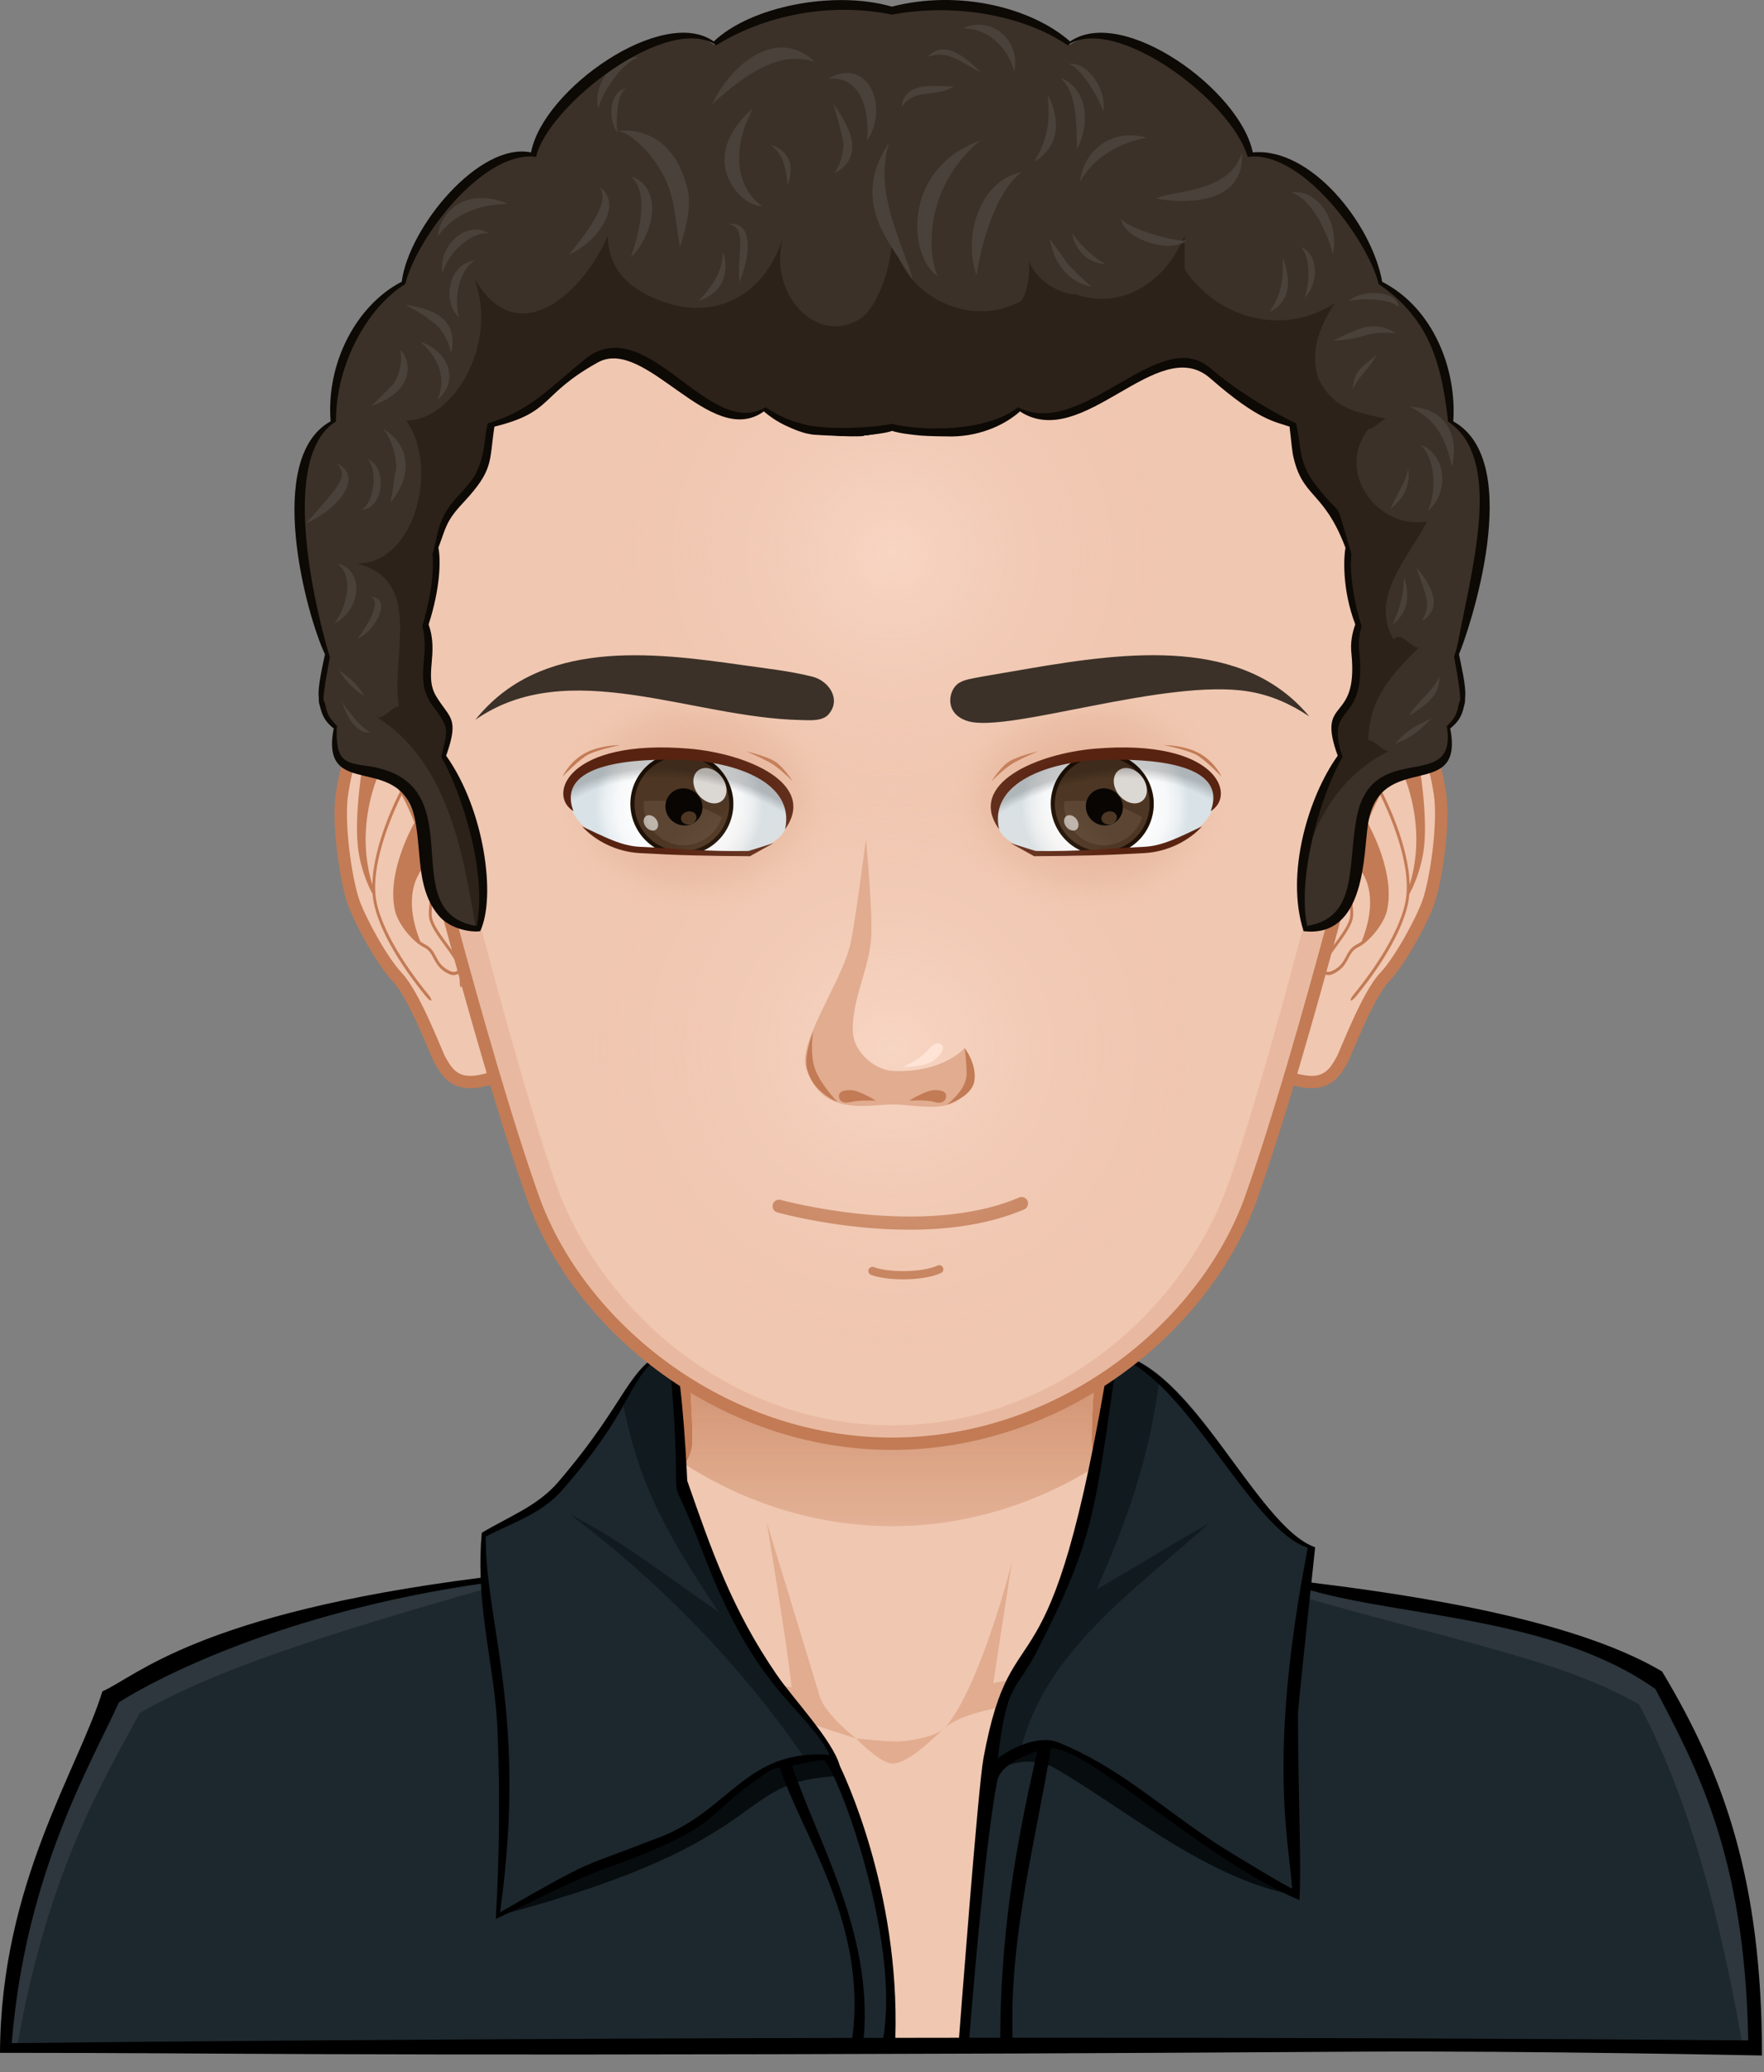 <?xml version="1.0" encoding="UTF-8" standalone="no"?>
<!DOCTYPE svg PUBLIC "-//W3C//DTD SVG 1.1//EN" "http://www.w3.org/Graphics/SVG/1.1/DTD/svg11.dtd">
<svg width="100%" height="100%" viewBox="0 0 642 754" version="1.1" xmlns="http://www.w3.org/2000/svg" xmlns:xlink="http://www.w3.org/1999/xlink" xml:space="preserve" xmlns:serif="http://www.serif.com/" style="fill-rule:evenodd;clip-rule:evenodd;">
    <rect x="0" y="0" width="642" height="754" fill="#808080" stroke="none"/>
    <g transform="matrix(1,0,0,1,22.867,85.571)">
        <g transform="matrix(3,0,0,3,0,0)">
            <g id="svga-group-subwrapper" transform="matrix(1,0,0,1,0.598,-15.273)">
                <g id="svga-group-hair-back">
                    <rect id="SvgjsPath4772" x="99.5" y="99.5" width="1" height="1" style="fill:rgb(59,49,40);fill-rule:nonzero;"/>
                </g>
                <g id="svga-group-humanbody-single">
                    <path id="SvgjsPath2893" d="M195.417,199.778C193.221,195.032 187.222,187.999 180.557,186.056C172.318,183.653 153.72,180.748 146.824,179.133C141.296,177.837 130.162,167.839 126.26,164.483C125.56,163.883 124.987,162.644 124.973,161.723C124.834,150.859 129.168,121.999 129.168,121.999L70.833,121.999C70.833,121.999 75.167,150.858 75.026,161.723C75.015,162.644 74.439,163.883 73.741,164.483C69.839,167.839 58.705,177.837 53.177,179.133C46.28,180.748 27.682,183.752 19.444,186.155C12.777,188.097 6.78,195.031 4.584,199.777C0.876,207.785 0,222.277 0,234.777L200,234.777C200,222.278 199.123,207.786 195.417,199.778Z" style="fill:rgb(240,199,177);fill-rule:nonzero;"/>
                    <path id="SvgjsPath2894" d="M159.156,184.058C183.498,187.6 193.742,192.766 196.95,234.779L200,234.779C200,222.279 199.123,207.787 195.417,199.779C193.221,195.033 187.222,188 180.557,186.057C172.318,183.654 153.72,180.749 146.824,179.134C141.296,177.838 128.582,167.065 125.181,162.784C128.541,167.488 137.972,178.389 146.235,181.244C150.188,182.61 153.48,183.232 159.156,184.058ZM53.766,181.244C62.029,178.39 71.459,167.488 74.82,162.784C71.42,167.064 58.706,177.838 53.177,179.134C46.281,180.749 27.683,183.753 19.444,186.156C12.779,188.098 6.78,195.032 4.584,199.778C0.878,207.786 0.001,222.278 0.001,234.778L3.051,234.778C6.239,193.034 16.526,187.595 40.845,184.057C46.52,183.232 49.813,182.61 53.766,181.244Z" style="fill:rgb(255,228,214);fill-rule:nonzero;"/>
                    <path id="SvgjsPath2895" d="M95.646,197.62C95.646,197.62 90.572,196.011 88.563,195.241C78.114,191.232 44.168,188.634 44.168,188.634C44.168,188.634 79.922,190.053 87.812,191.413C87.354,186.646 84.795,171.409 84.795,171.409C84.795,171.409 89.944,188.224 91.204,192.466C91.878,194.734 95.646,197.62 95.646,197.62ZM106.445,196.278C106.356,196.351 106.254,196.446 106.143,196.546C106.256,196.461 106.358,196.372 106.445,196.278ZM95.646,197.62C95.646,197.62 98.539,200.612 99.993,200.65C101.903,200.701 104.821,197.751 106.144,196.546C104.879,197.503 101.985,197.937 100.834,197.982C99.504,198.033 95.646,197.62 95.646,197.62ZM116.664,190.101C115.119,190.349 112.278,190.89 112.278,190.89L114.565,176C113.919,179.071 110.091,192.211 106.445,196.278C108.355,194.662 112.603,193.887 114.769,193.574C125.005,192.09 125.001,192.091 155.831,188.634C155.831,188.634 126.76,188.479 116.664,190.101Z" style="fill:rgb(225,172,143);fill-rule:nonzero;"/>
                    <path id="SvgjsPath2896" d="M195.417,199.778C193.221,195.032 187.222,187.999 180.557,186.056C172.318,183.653 153.72,180.748 146.824,179.133C141.296,177.837 130.162,167.839 126.26,164.483C125.56,163.883 124.987,162.644 124.973,161.723C124.834,150.859 129.168,121.999 129.168,121.999L70.833,121.999C70.833,121.999 75.167,150.858 75.026,161.723C75.015,162.644 74.439,163.883 73.741,164.483C69.839,167.839 58.705,177.837 53.177,179.133C46.28,180.748 27.682,183.752 19.444,186.155C12.777,188.097 6.78,195.031 4.584,199.777C0.876,207.785 0,222.277 0,234.777L200,234.777C200,222.278 199.123,207.786 195.417,199.778Z" style="fill:none;fill-rule:nonzero;stroke:rgb(194,123,85);stroke-width:1.5px;"/>
                </g>
                <g id="svga-group-chinshadow-single">
                    <path id="SvgjsPath4374" d="M74.853,164.349C82.065,168.968 90.717,171.867 100.003,171.867C109.286,171.867 117.936,168.97 125.146,164.353C124.605,163.588 124.235,162.586 124.222,161.734C124.131,154.623 125.905,140.118 127.178,130.699C111.581,127.553 88.418,127.553 72.823,130.699C74.096,140.118 75.87,154.623 75.778,161.733C75.767,162.567 75.392,163.58 74.853,164.349Z" style="fill:url(#_Linear1);fill-rule:nonzero;"/>
                </g>
                <g id="svga-group-clothes-single">
                    <path id="SvgjsPath4779" d="M204.771,234.683C179.698,234.436 140.528,234.672 108.714,234.79L112.478,200.56C112.867,191.684 116.785,189.369 118.89,184.015C127.413,162.343 124.015,168.778 126.876,150.88C136.568,152.214 144.119,171.897 151.214,174.495C151.201,174.923 150.883,176.899 150.458,179.392C187.119,186.985 200,178.735 204.771,234.683ZM93.475,200.708C92.416,197.571 87.995,192.961 85.924,189.957C82.358,184.772 79.395,179.261 75.043,166.361C75.036,166.214 74.341,154.953 73.195,150.156C67.43,152.869 68.466,157.3 59.596,167.674C57.737,169.838 54.053,170.503 50.337,172.678C50.146,174.774 50.116,176.598 50.187,178.325C40.89,179.733 14.815,185.357 5.326,192.671C0.927,202.832 -9.178,221.673 -7.57,235.593C20.664,235.288 63.622,234.998 99.811,234.79C99.811,234.79 101.112,214.886 92.951,200.482C93.133,200.552 93.31,200.625 93.475,200.708Z" style="fill:rgb(29,40,46);fill-rule:nonzero;"/>
                    <path id="SvgjsPath4780" d="M50.767,179.432C30.861,185.124 17.897,189.268 8.738,194.524C4.563,202.318 -2.332,213.359 -6.107,234.791C-6.159,234.792 -7.075,234.698 -7.128,234.698C-7.035,217.627 0.665,203.895 5.304,192.854C15.51,184.597 37.592,180.514 50.303,178.473C50.34,178.543 50.731,179.366 50.767,179.432ZM150.498,179.568C163.209,181.609 181.994,183.735 192.619,190.485C199.994,201.61 204.047,217.321 204.14,234.392C204.088,234.392 203.172,234.486 203.119,234.485C199.345,213.053 194.794,201.279 190.619,193.485C181.46,188.229 169.94,186.219 150.034,180.527C150.07,180.462 150.461,179.639 150.498,179.568Z" style="fill:rgb(45,55,61);fill-rule:nonzero;"/>
                    <path id="SvgjsPath4781" d="M119.635,201.16C117.915,200.184 114.648,200 112.633,201.756C113.229,200 115.425,198.552 118.308,198.232C127.324,200.001 138.214,212.098 149.014,216.628C138.306,214.798 127.818,205.804 119.635,201.16ZM93.667,202.167L92.479,200C90.422,200.038 85.526,200.482 83.465,202.309C74.173,210.542 59.346,214.661 52.747,218.964C86.703,209.902 80.203,202.736 93.667,202.167Z" style="fill:rgb(7,12,15);fill-rule:nonzero;"/>
                    <path id="SvgjsPath4782" d="M115.619,198.985C114.126,199.411 112.558,200.538 112.477,200.559C112.866,191.683 116.784,189.368 118.889,184.014C127.412,162.342 124.014,168.777 126.875,150.879C128.816,151.145 130.673,152.294 132.457,153.964C131.23,163.464 128.617,170.964 124.811,179.531C129.272,177.009 134.109,173.92 138.483,171.505C129.391,179.69 118.516,187.081 115.619,198.985ZM93.475,200.708C92.416,197.571 87.995,192.961 85.924,189.957C82.358,184.772 79.395,179.261 75.043,166.361C75.036,166.214 74.341,154.953 73.195,150.156C69.549,151.87 69.855,153.111 67.424,157.266C69.382,167.393 73.339,173.831 78.951,182.251C74.167,179.097 67.489,173.706 60.88,170.404C72.014,178.752 82.019,189.144 89.533,200.208C91.972,199.465 92.066,200.003 93.475,200.708Z" style="fill:rgb(16,26,31);fill-rule:nonzero;"/>
                    <path id="SvgjsPath4783" d="M193.414,189.487C184.863,184.427 170.065,181.025 150.873,178.708C151.136,176.227 151.324,174.448 151.327,174.421C144.219,171.961 136.319,151.948 126.455,150.761C119.152,195.648 114.733,180.316 111.09,200.001C110.428,203.58 108.237,232.53 108.125,233.918C105.551,233.921 102.976,233.924 100.4,233.928C100.947,215.966 94.08,201.844 93.66,200.934C92.783,197.816 88.111,192.939 86.014,189.896C80.577,181.989 78.104,174.806 75.152,166.356C75.152,166.356 74.67,154.721 73.49,150C67.549,152.726 68.434,156.065 59.511,166.499C56.988,169.436 53.563,170.669 50.225,172.669C50.052,174.568 50.026,176.374 50.09,178.121C15.813,182.47 8.35,190.078 4.201,191.903C1.261,201.426 -8.132,215.237 -8.22,235.745C21.409,235.745 25.844,236.146 115.262,235.826C129.131,235.767 142.995,235.692 156.866,235.603C177.343,235.483 205.535,236.07 205.535,236.07C205.536,214.739 200.869,201.902 193.414,189.487ZM117.634,186.921C124.619,173.235 124.619,169.985 127.314,151.298C135.768,154.12 143.505,172.25 150.434,174.485C145.495,200.001 148.171,209.864 148.524,215.839C145.949,214.453 143.965,213.188 141.463,211.691C133.742,207.062 128.397,201.452 120.205,198.108C117.986,197.172 114.797,198.567 112.845,200.002C113.922,190.583 115.012,192.058 117.634,186.921ZM119.286,198.722C119.288,198.707 119.291,198.695 119.293,198.681C119.565,198.637 119.409,198.677 119.286,198.722ZM112.756,202.773C113.145,200.795 116.13,199.658 117.619,199.152C115.693,207.71 113.173,219.232 113.124,233.914C111.875,233.915 110.625,233.916 109.375,233.917C109.483,232.632 111.173,210.838 112.756,202.773ZM98.931,233.931C98.141,233.932 97.352,233.934 96.562,233.935C97.673,221.134 90.957,210.125 87.869,200.897C88.675,200.815 91.079,200.161 91.744,200.275C93.387,201.514 100.999,221.875 98.931,233.931ZM60.03,167.448C69.576,156.47 67.587,153.782 72.873,150.552C73.204,153.702 73.468,156.875 73.634,160.058C74.197,171.321 72.695,163.628 77.126,175.235C83.639,192.293 89.462,193.753 92.444,199.602C81.869,198.861 80.326,206.794 70.813,209.965C62.058,213.412 64.459,211.809 52.44,218.701C55.798,194.882 50.7,183.865 50.7,173.13C54.159,171.341 57.48,170.367 60.03,167.448ZM-6.797,234.569C-5.13,213.902 2.907,200.547 6.203,193.236C10.848,190.25 26.229,182.311 50.124,178.842C50.46,185.44 52.049,191.211 52.177,197.772C52.415,204.048 52.39,211.852 51.924,219.504C56.374,217.462 60.649,215.027 65.604,213.246C79.409,208.24 77.038,207.135 83.647,202.572C85.23,201.468 84.991,201.454 86.369,201.109C88.934,209.096 97.031,220.006 95.176,233.936C59.931,234.008 24.849,234.226 -6.797,234.569ZM114.609,233.914C114.292,221.46 117.253,210.909 119.273,198.792C124.128,198.856 137.593,212.21 149.419,217.219C149.69,213.01 149.244,204.243 149.244,194.486C149.24,194.196 150.155,185.492 150.773,179.644C162.05,182.883 180.344,182.914 192.614,191.626C197.536,201.069 203.465,211.674 203.869,234.236C175.918,234.002 145.432,233.899 114.609,233.914Z" style="fill-rule:nonzero;"/>
                </g>
                <g id="svga-group-head">
                    <g id="svga-group-ears-left">
                        <path id="SvgjsPath4464" d="M47.001,83.231C45.625,80.778 41.363,74.751 37.021,76.228C34.272,77.163 33.728,80.221 33.286,82.921C32.698,86.512 33.757,93.615 34.675,96.181C35.556,98.648 38.208,103.411 39.939,105.226C42.069,107.451 44.714,114.55 45.133,115.287C45.793,116.449 46.669,118.198 49.255,117.979C52.108,117.735 53.839,116.129 55.111,115.858C58.253,115.192 50.582,89.616 47.001,83.231Z" style="fill:rgb(240,199,177);fill-rule:nonzero;stroke:rgb(194,123,85);stroke-width:1.5px;"/>
                        <path id="SvgjsPath4465" d="M44.197,98.104C44.065,97.523 44.204,96.544 44.339,95.6C44.463,94.739 44.579,93.925 44.508,93.349C44.241,91.195 42.735,87.1 41.751,84.882C40.619,82.328 38.788,79.112 36.489,78.283C35.539,77.94 34.914,78.35 34.551,78.767C34.285,79.072 34.226,79.432 34.313,79.474C34.399,79.516 34.598,79.22 34.885,78.939C35.12,78.71 35.464,78.513 35.936,78.554C35.746,79.627 34.769,85.437 35.192,89.399C35.525,92.514 36.785,94.841 36.982,95.19C37.011,95.557 37.059,95.916 37.13,96.265C38.059,100.812 42.101,105.982 43.508,107.674C43.767,107.987 44.039,108.171 44.106,108.097C44.172,108.021 44.012,107.71 43.753,107.397C42.365,105.718 38.362,100.566 37.464,96.179C36.512,91.523 39.782,84.623 40.512,83.162C40.883,83.847 41.199,84.506 41.442,85.055C41.632,85.486 41.844,85.991 42.061,86.534C41.632,87.296 38.627,92.854 39.723,97.301C40.129,98.942 41.958,101.056 43.17,101.634C43.837,101.954 44.089,102.431 44.379,102.983C44.715,103.623 45.097,104.348 46.207,104.875C46.432,104.983 46.636,105.026 46.817,105.026C47.13,105.026 47.368,104.891 47.542,104.733C47.56,105.013 47.559,105.373 47.551,105.703C47.539,106.134 47.593,106.486 47.688,106.494C47.782,106.502 47.884,106.162 47.895,105.734C47.911,105.208 47.908,104.557 47.823,104.246C47.575,103.329 46.815,102.293 46.01,101.198C45.221,100.116 44.403,99.003 44.197,98.104ZM36.95,94.073C34.773,86.934 37.606,80.773 38.094,79.793C38.944,80.615 39.694,81.712 40.304,82.788C39.86,83.646 37.041,89.271 36.95,94.073ZM46.341,104.515C45.337,104.04 45.002,103.4 44.675,102.782C44.382,102.223 44.077,101.646 43.306,101.277C43.138,101.196 42.954,101.074 42.764,100.934C40.278,94.671 43.036,91.933 43.727,91.372C43.938,92.138 44.096,92.84 44.166,93.403C44.229,93.92 44.114,94.742 43.999,95.537C43.857,96.522 43.713,97.541 43.862,98.201C44.088,99.183 44.931,100.332 45.746,101.443C46.469,102.429 47.212,103.446 47.467,104.275C47.359,104.439 47.017,104.836 46.341,104.515Z" style="fill:rgb(194,123,85);fill-rule:nonzero;"/>
                    </g>
                    <g id="svga-group-ears-right">
                        <path id="SvgjsPath4466" d="M152.736,83.231C154.113,80.778 158.375,74.751 162.716,76.228C165.466,77.163 166.009,80.221 166.452,82.921C167.04,86.512 165.981,93.615 165.063,96.181C164.182,98.648 161.53,103.411 159.797,105.226C157.668,107.451 155.022,114.55 154.604,115.287C153.946,116.449 153.069,118.198 150.483,117.979C147.629,117.735 145.899,116.129 144.626,115.858C141.484,115.192 149.156,89.616 152.736,83.231Z" style="fill:rgb(240,199,177);fill-rule:nonzero;stroke:rgb(194,123,85);stroke-width:1.5px;"/>
                        <path id="SvgjsPath4467" d="M153.727,101.196C152.922,102.292 152.163,103.327 151.914,104.244C151.828,104.555 151.826,105.206 151.842,105.732C151.854,106.16 151.955,106.5 152.049,106.492C152.143,106.484 152.197,106.132 152.186,105.701C152.178,105.37 152.178,105.011 152.196,104.731C152.37,104.889 152.608,105.024 152.921,105.024C153.103,105.024 153.306,104.981 153.53,104.873C154.639,104.347 155.022,103.621 155.358,102.981C155.647,102.429 155.901,101.953 156.567,101.632C157.78,101.054 159.608,98.94 160.014,97.299C161.11,92.852 158.106,87.294 157.676,86.532C157.893,85.988 158.106,85.483 158.295,85.053C158.539,84.504 158.854,83.845 159.225,83.16C159.955,84.62 163.225,91.521 162.274,96.177C161.378,100.564 157.374,105.716 155.985,107.395C155.727,107.708 155.567,108.019 155.633,108.095C155.699,108.169 155.971,107.986 156.231,107.672C157.637,105.98 161.68,100.81 162.61,96.263C162.68,95.913 162.727,95.555 162.756,95.188C162.953,94.839 164.215,92.512 164.547,89.397C164.969,85.436 163.992,79.625 163.803,78.552C164.276,78.51 164.617,78.708 164.854,78.937C165.141,79.218 165.34,79.514 165.426,79.472C165.512,79.43 165.453,79.07 165.188,78.765C164.825,78.348 164.2,77.938 163.25,78.281C160.951,79.111 159.119,82.326 157.988,84.88C157.004,87.098 155.498,91.193 155.23,93.347C155.158,93.923 155.275,94.737 155.4,95.598C155.535,96.543 155.673,97.522 155.541,98.102C155.336,99.003 154.518,100.116 153.727,101.196ZM159.434,82.787C160.045,81.712 160.795,80.614 161.645,79.792C162.133,80.772 164.965,86.933 162.79,94.072C162.697,89.271 159.879,83.646 159.434,82.787ZM152.27,104.275C152.524,103.446 153.268,102.429 153.991,101.443C154.807,100.332 155.649,99.183 155.876,98.201C156.024,97.541 155.88,96.522 155.739,95.537C155.624,94.742 155.509,93.92 155.573,93.403C155.641,92.84 155.8,92.137 156.011,91.372C156.702,91.933 159.46,94.671 156.976,100.934C156.785,101.074 156.601,101.197 156.433,101.277C155.662,101.646 155.359,102.223 155.064,102.782C154.738,103.4 154.402,104.04 153.398,104.515C152.721,104.836 152.379,104.439 152.27,104.275Z" style="fill:rgb(194,123,85);fill-rule:nonzero;"/>
                    </g>
                    <g id="svga-group-faceshape-wrap">
                        <g id="svga-group-faceshape-single">
                            <path id="SvgjsPath4371" d="M100.002,0.867C66.381,0.813 39.186,28.343 39.134,62.366C39.126,67.769 39.803,73.01 41.087,78.007L41.091,78.007C41.102,78.061 49.936,113.754 56.466,132.088C62.044,147.75 79.487,161.867 100.002,161.867C120.516,161.867 137.96,147.75 143.539,132.088C150.068,113.754 158.901,78.061 158.913,78.007L158.918,78.007C160.201,73.01 160.879,67.77 160.87,62.366C160.819,28.343 133.623,0.813 100.002,0.867Z" style="fill:rgb(240,199,177);fill-rule:nonzero;"/>
                            <path id="SvgjsPath4372" d="M146.769,22.992C154.218,33.309 157.65,46.17 157.671,60.129C157.681,66.589 155.782,75.77 155.782,75.77C155.77,75.824 147.26,111.517 140.966,129.851C135.59,145.512 119.775,159.63 100.003,159.63C80.23,159.63 64.418,145.512 59.042,129.851C52.746,111.517 44.233,75.824 44.222,75.77C44.222,75.77 42.327,65.616 42.336,60.129C42.357,46.173 45.784,33.316 53.231,23.001C44.45,33.664 39.159,47.383 39.136,62.366C39.128,67.769 39.805,73.01 41.089,78.007L41.093,78.007C41.104,78.061 49.938,113.754 56.468,132.088C62.046,147.75 79.489,161.867 100.004,161.867C120.518,161.867 137.962,147.75 143.541,132.088C150.07,113.754 158.903,78.061 158.915,78.007L158.92,78.007C160.203,73.01 160.881,67.77 160.872,62.366C160.848,47.379 155.554,33.656 146.769,22.992Z" style="fill:rgb(232,185,160);fill-rule:nonzero;"/>
                            <path id="SvgjsPath4373" d="M100.002,0.867C66.381,0.813 39.186,28.343 39.134,62.366C39.126,67.769 39.803,73.01 41.087,78.007L41.091,78.007C41.102,78.061 49.936,113.754 56.466,132.088C62.044,147.75 79.487,161.867 100.002,161.867C120.516,161.867 137.96,147.75 143.539,132.088C150.068,113.754 158.901,78.061 158.913,78.007L158.918,78.007C160.201,73.01 160.879,67.77 160.87,62.366C160.819,28.343 133.623,0.813 100.002,0.867Z" style="fill:none;fill-rule:nonzero;stroke:rgb(194,123,85);stroke-width:1.5px;"/>
                        </g>
                    </g>
                    <g id="svga-group-mouth-single" transform="matrix(1,0,0,1,1,0)">
                        <path id="SvgjsPath4400" d="M100.34,141.925C98.814,141.925 97.342,141.732 96.44,141.378C96.183,141.276 96.056,140.986 96.157,140.73C96.258,140.473 96.547,140.347 96.805,140.447C98.469,141.1 102.66,141.123 104.509,140.254C104.76,140.137 105.057,140.244 105.174,140.493C105.292,140.743 105.185,141.041 104.935,141.158C103.815,141.684 102.044,141.925 100.34,141.925ZM115.025,133.444C115.423,133.273 115.609,132.812 115.438,132.413C115.267,132.014 114.803,131.83 114.407,132C102.741,136.992 85.665,132.338 85.495,132.292C85.078,132.176 84.643,132.419 84.527,132.838C84.411,133.256 84.655,133.689 85.073,133.806C85.536,133.934 92.765,135.906 101.107,135.906C105.727,135.905 110.685,135.301 115.025,133.444Z" style="fill:rgb(194,123,85);fill-rule:nonzero;"/>
                    </g>
                    <g id="svga-group-eyes-left">
                        <g id="svga-group-eyesback-left">
                            <path id="SvgjsPath4584" d="M60.942,83.152C60.726,85.912 62.624,89.19 73.434,90.116C82.987,90.934 87.054,89.358 87.337,86.214C87.62,83.07 83.93,79.227 74.457,78.732C66.026,78.292 61.188,80.005 60.942,83.152Z" style="fill:url(#_Radial2);fill-rule:nonzero;"/>
                        </g>
                        <g id="svga-group-eyesiriswrapper-left" transform="matrix(1,0,0,1,0.5,0.25)">
                            <g id="svga-group-eyesiriscontrol-left">
                                <g id="svga-group-eyesiris-left">
                                    <path id="SvgjsPath4642" d="M79.788,85.588C78.919,88.78 75.626,90.661 72.427,89.784C69.23,88.908 67.343,85.606 68.213,82.413C69.082,79.218 72.381,77.337 75.578,78.215C78.772,79.09 80.659,82.392 79.788,85.588Z" style="fill:rgb(77,54,35);fill-rule:nonzero;stroke:rgb(31,17,5);stroke-width:0.5px;"/>
                                    <path id="SvgjsPath4643" d="M78.855,85.662C78.006,88.114 75.448,89.543 72.956,88.861C70.656,88.23 69.204,86.023 69.393,83.69C70.246,83.623 71.18,83.603 72.149,83.65C72.139,83.683 72.122,83.712 72.113,83.746C71.807,84.871 72.52,86.051 73.705,86.376C74.894,86.702 76.106,86.05 76.412,84.925C76.451,84.778 76.472,84.631 76.477,84.486C77.29,84.782 78.088,85.165 78.855,85.662Z" style="fill:rgb(92,70,51);fill-rule:nonzero;"/>
                                    <path id="SvgjsPath4644" d="M74.813,82.21C73.61,81.866 72.384,82.552 72.074,83.75C71.763,84.941 72.486,86.188 73.688,86.533C74.892,86.878 76.118,86.191 76.429,84.999C76.742,83.801 76.016,82.555 74.813,82.21ZM75.075,86.442C74.575,86.598 74.058,86.391 73.921,85.98C73.788,85.569 74.084,85.113 74.588,84.961C75.091,84.805 75.607,85.012 75.745,85.42C75.881,85.831 75.582,86.287 75.075,86.442Z" style="fill-opacity:0.9;fill-rule:nonzero;"/>
                                    <path id="SvgjsPath4645" d="M70.811,87.159C70.441,87.381 69.889,87.182 69.573,86.712C69.257,86.246 69.304,85.688 69.675,85.465C70.043,85.246 70.6,85.444 70.914,85.911C71.226,86.378 71.181,86.938 70.811,87.159Z" style="fill:white;fill-opacity:0.6;fill-rule:nonzero;"/>
                                    <path id="SvgjsPath4646" d="M78.71,83.74C77.864,84.247 76.593,83.791 75.873,82.72C75.153,81.648 75.261,80.368 76.107,79.863C76.951,79.354 78.225,79.81 78.941,80.882C79.66,81.954 79.556,83.232 78.71,83.74Z" style="fill:white;fill-opacity:0.8;fill-rule:nonzero;"/>
                                </g>
                            </g>
                        </g>
                        <g id="svga-group-eyesfront-left">
                            <path id="SvgjsPath4609" d="M55.772,86.694C56.975,100.448 66.425,110.857 76.878,109.943C87.331,109.028 94.83,97.136 93.627,83.382C92.424,69.628 82.974,59.218 72.521,60.133C62.067,61.048 54.569,72.94 55.772,86.694ZM60.942,83.152C61.188,80.006 66.026,78.292 74.458,78.733C83.931,79.228 87.621,83.071 87.338,86.215C87.055,89.359 82.987,90.935 73.435,90.117C62.624,89.19 60.726,85.912 60.942,83.152Z" style="fill:rgb(240,199,177);fill-rule:nonzero;"/>
                            <path id="SvgjsPath4610" d="M57.798,85.194C58.394,92.905 68.061,98.532 77.68,97.652C87.296,96.767 95.215,90.93 94.514,83.227C93.817,75.528 85.461,70.003 75.841,70.885C66.221,71.771 56.98,74.647 57.798,85.194ZM60.942,83.152C61.188,80.006 66.026,78.292 74.458,78.733C83.931,79.228 87.621,83.071 87.338,86.215C87.055,89.359 82.987,90.935 73.435,90.117C62.624,89.19 60.726,85.912 60.942,83.152Z" style="fill:url(#_Radial3);fill-rule:nonzero;"/>
                            <path id="SvgjsPath4615" d="M60.942,83.152C60.726,85.912 62.624,89.19 73.434,90.116C82.987,90.934 87.054,89.358 87.337,86.214C87.62,83.07 83.93,79.227 74.457,78.732C66.026,78.292 61.188,80.005 60.942,83.152Z" style="fill:url(#_Radial4);fill-rule:nonzero;"/>
                            <path id="SvgjsPath4619" d="M85.569,79.486C84.544,78.813 82.284,77.884 82.284,77.884C82.284,77.884 84.855,78.472 85.874,79.163C86.893,79.854 87.956,81.529 87.956,81.529C87.956,81.529 86.594,80.159 85.569,79.486ZM67.02,77.131C67.02,77.131 64.363,77.097 62.474,78.267C60.74,79.341 60.026,80.952 60.026,80.952C60.026,80.952 61.675,79.227 62.839,78.451C63.927,77.725 67.02,77.131 67.02,77.131Z" style="fill:rgb(194,123,85);fill-rule:nonzero;"/>
                            <path id="SvgjsPath4620" d="M74.758,78.929C68.602,78.713 59.145,79.305 61.349,85.138C58.146,83.204 60.608,76.328 75.341,77.555C82.478,78.149 90.964,81.83 87.026,87.319C88.273,81.582 80.8,79.142 74.758,78.929ZM85.623,89.012L82.602,89.968C77.308,90.053 74.351,89.688 69.406,89.464C67.127,89.36 65.078,88.238 62.41,86.997C63.947,88.695 66.504,90.058 69.353,90.223C74.142,90.501 77.385,90.565 82.761,90.605L85.623,89.012Z" style="fill:rgb(88,35,17);fill-rule:nonzero;"/>
                        </g>
                    </g>
                    <g id="svga-group-eyes-right">
                        <g id="svga-group-eyesback-right">
                            <path id="SvgjsPath4592" d="M139.059,83.152C139.275,85.912 137.377,89.19 126.567,90.116C117.014,90.934 112.947,89.358 112.664,86.214C112.381,83.07 116.071,79.227 125.544,78.732C133.975,78.292 138.813,80.005 139.059,83.152Z" style="fill:url(#_Radial5);fill-rule:nonzero;"/>
                        </g>
                        <g id="svga-group-eyesiriswrapper-right" transform="matrix(1,0,0,1,-0.5,0.25)">
                            <g id="svga-group-eyesiriscontrol-right">
                                <g id="svga-group-eyesiris-right">
                                    <path id="SvgjsPath4647" d="M131.788,85.588C130.919,88.78 127.626,90.661 124.426,89.784C121.23,88.908 119.342,85.606 120.212,82.413C121.081,79.218 124.381,77.337 127.577,78.215C130.772,79.09 132.658,82.392 131.788,85.588Z" style="fill:rgb(77,54,35);fill-rule:nonzero;stroke:rgb(31,17,5);stroke-width:0.5px;"/>
                                    <path id="SvgjsPath4648" d="M130.855,85.662C130.006,88.114 127.447,89.543 124.956,88.861C122.656,88.23 121.203,86.023 121.393,83.69C122.247,83.623 123.18,83.603 124.149,83.65C124.139,83.683 124.122,83.712 124.113,83.746C123.807,84.871 124.52,86.051 125.706,86.376C126.895,86.702 128.107,86.05 128.413,84.925C128.451,84.778 128.473,84.631 128.478,84.486C129.29,84.782 130.089,85.165 130.855,85.662Z" style="fill:rgb(92,70,51);fill-rule:nonzero;"/>
                                    <path id="SvgjsPath4649" d="M126.813,82.21C125.611,81.866 124.384,82.552 124.075,83.75C123.763,84.941 124.487,86.188 125.688,86.533C126.892,86.878 128.119,86.191 128.43,84.999C128.741,83.801 128.016,82.555 126.813,82.21ZM127.075,86.442C126.575,86.598 126.057,86.391 125.921,85.98C125.788,85.569 126.084,85.113 126.588,84.961C127.091,84.805 127.607,85.012 127.745,85.42C127.881,85.831 127.582,86.287 127.075,86.442Z" style="fill-opacity:0.9;fill-rule:nonzero;"/>
                                    <path id="SvgjsPath4650" d="M122.812,87.159C122.442,87.381 121.889,87.182 121.574,86.712C121.258,86.246 121.304,85.688 121.676,85.465C122.043,85.246 122.602,85.444 122.915,85.911C123.227,86.378 123.181,86.938 122.812,87.159Z" style="fill:white;fill-opacity:0.6;fill-rule:nonzero;"/>
                                    <path id="SvgjsPath4651" d="M130.71,83.74C129.864,84.247 128.594,83.791 127.873,82.72C127.153,81.648 127.261,80.368 128.107,79.863C128.952,79.354 130.224,79.81 130.941,80.882C131.66,81.954 131.557,83.232 130.71,83.74Z" style="fill:white;fill-opacity:0.8;fill-rule:nonzero;"/>
                                </g>
                            </g>
                        </g>
                        <g id="svga-group-eyesfront-right">
                            <path id="SvgjsPath4630" d="M127.479,60.133C117.026,59.218 107.576,69.628 106.373,83.382C105.17,97.136 112.669,109.028 123.122,109.943C133.575,110.857 143.025,100.448 144.228,86.694C145.432,72.94 137.934,61.048 127.479,60.133ZM126.566,90.116C117.013,90.934 112.946,89.358 112.663,86.214C112.38,83.07 116.07,79.227 125.543,78.732C133.975,78.292 138.813,80.005 139.059,83.151C139.274,85.912 137.377,89.19 126.566,90.116Z" style="fill:rgb(240,199,177);fill-rule:nonzero;"/>
                            <path id="SvgjsPath4631" d="M124.159,70.885C114.539,70.003 106.183,75.528 105.486,83.227C104.785,90.93 112.704,96.767 122.32,97.652C131.939,98.532 141.606,92.905 142.202,85.194C143.021,74.647 133.779,71.771 124.159,70.885ZM126.566,90.116C117.013,90.934 112.946,89.358 112.663,86.214C112.38,83.07 116.07,79.227 125.543,78.732C133.975,78.292 138.813,80.005 139.059,83.151C139.274,85.912 137.377,89.19 126.566,90.116Z" style="fill:url(#_Radial6);fill-rule:nonzero;"/>
                            <path id="SvgjsPath4636" d="M139.059,83.152C139.275,85.912 137.377,89.19 126.567,90.116C117.014,90.934 112.947,89.358 112.664,86.214C112.381,83.07 116.071,79.227 125.544,78.732C133.975,78.292 138.813,80.005 139.059,83.152Z" style="fill:url(#_Radial7);fill-rule:nonzero;"/>
                            <path id="SvgjsPath4640" d="M112.045,81.529C112.045,81.529 113.108,79.854 114.127,79.163C115.146,78.472 117.717,77.884 117.717,77.884C117.717,77.884 115.457,78.813 114.432,79.486C113.407,80.159 112.045,81.529 112.045,81.529ZM137.161,78.451C138.325,79.227 139.974,80.952 139.974,80.952C139.974,80.952 139.26,79.342 137.526,78.267C135.637,77.098 132.98,77.131 132.98,77.131C132.98,77.131 136.073,77.725 137.161,78.451Z" style="fill:rgb(194,123,85);fill-rule:nonzero;"/>
                            <path id="SvgjsPath4641" d="M112.975,87.32C109.037,81.831 117.523,78.15 124.66,77.556C139.393,76.329 141.855,83.204 138.652,85.139C140.856,79.306 131.399,78.714 125.243,78.93C119.2,79.142 111.728,81.582 112.975,87.32ZM117.239,90.604C122.615,90.564 125.858,90.5 130.647,90.222C133.497,90.057 136.053,88.694 137.59,86.996C134.922,88.237 132.873,89.359 130.594,89.463C125.649,89.688 122.692,90.052 117.398,89.967L114.377,89.011L117.239,90.604Z" style="fill:rgb(88,35,17);fill-rule:nonzero;"/>
                        </g>
                    </g>
                    <g id="svga-group-facehighlight-single">
                        <path id="SvgjsPath2885" d="M141,113.974C141.035,136.596 122.708,154.968 100.062,154.999C77.42,155.036 59.034,136.726 58.999,114.099C58.964,91.479 77.291,73.035 99.936,72.999C122.579,72.964 140.967,91.349 141,113.974Z" style="fill:url(#_Radial8);fill-rule:nonzero;"/>
                        <path id="SvgjsPath2889" d="M137.5,53.999C137.5,74.71 120.711,91.499 100.001,91.499C79.29,91.499 62.5,74.71 62.5,53.999C62.5,33.288 79.29,16.499 100.001,16.499C120.711,16.499 137.5,33.288 137.5,53.999Z" style="fill:url(#_Radial9);fill-rule:nonzero;"/>
                    </g>
                    <g id="svga-group-eyebrows-left" transform="matrix(1.05,1.8326e-09,-1.8326e-09,1.05,-5.66,-3.509)">
                        <path id="SvgjsPath4668" d="M52.488,73.87C59.963,64.487 72.826,66.048 83.366,67.556C86.047,67.94 88.807,68.228 91.436,68.892C93.32,69.367 94.801,71.514 93.287,73.248C92.579,74.073 91.034,73.92 90.08,73.9C77.459,73.645 63.193,66.387 52.488,73.87Z" style="fill:rgb(59,49,40);fill-rule:nonzero;"/>
                    </g>
                    <g id="svga-group-eyebrows-right" transform="matrix(1.05,1.8326e-09,-1.8326e-09,1.05,-4.342,-3.516)">
                        <path id="SvgjsPath4669" d="M147.577,73.49C145.413,72.042 143.123,71.02 140.534,70.601C131.037,69.061 112.948,75.391 108.193,74.051C105.281,73.229 105.87,70.312 107.158,69.593C107.933,69.16 108.148,69.171 115.067,67.981C126.824,65.961 139.988,64.355 147.577,73.49Z" style="fill:rgb(59,49,40);fill-rule:nonzero;"/>
                    </g>
                    <g id="svga-group-nose-single">
                        <path id="SvgjsPath4421" d="M96.831,88.524C96.831,88.524 95.432,99.641 94.805,101.805C93.426,106.557 88.637,113.222 89.566,116.234C91.425,122.256 97.103,120.727 100.09,120.705C102.853,120.683 108.162,122.257 109.252,118.335C109.604,117.069 108.811,113.869 108.811,113.869C108.811,113.869 106.167,116.981 99.936,116.636C98.158,116.537 95.265,114.54 95.232,111.724C95.189,107.907 97.034,104.689 97.437,100.9C97.741,98.022 96.831,88.524 96.831,88.524Z" style="fill:rgb(225,172,143);fill-rule:nonzero;"/>
                        <path id="SvgjsPath4422" d="M105.194,118.969C106.269,118.969 106.56,119.295 106.56,119.698C106.56,120.102 106.225,120.724 105.194,120.428C104.06,120.105 102.081,120.253 102.081,120.253C102.081,120.253 104.117,118.969 105.194,118.969ZM94.922,118.969C93.845,118.97 93.556,119.297 93.556,119.702C93.555,120.105 93.879,120.685 94.922,120.431C96.072,120.149 98.034,120.256 98.034,120.256C98.034,120.256 95.999,118.973 94.922,118.969ZM108.81,113.869C108.81,113.869 110.299,115.802 109.99,117.844C109.689,119.827 106.68,120.705 106.68,120.705C106.68,120.705 108.769,119.189 109.022,117.349C109.14,116.486 108.81,113.869 108.81,113.869ZM90.427,111.883C90.427,111.883 89.341,114.587 89.655,116.235C90.226,119.211 93.359,120.399 93.359,120.399C93.359,120.399 91.404,118.36 90.709,116.557C89.948,114.587 90.427,111.883 90.427,111.883Z" style="fill:rgb(194,123,85);fill-rule:nonzero;"/>
                        <path id="SvgjsPath4423" d="M105.141,115.311C106.184,114.422 106.289,113.915 106.073,113.582C105.858,113.248 105.232,113.037 104.359,114.11C103.396,115.29 101.303,116.164 101.303,116.164C101.303,116.164 104.098,116.198 105.141,115.311Z" style="fill:rgb(255,228,214);fill-rule:nonzero;"/>
                    </g>
                    <g id="svga-group-beardwrap">
                    </g>
                    <g id="svga-group-hair-front">
                        <path id="SvgjsPath4774" d="M150.81,99.442C150.602,99.442 150.383,99.432 150.159,99.413C148.187,93.017 150.49,83.927 154.409,78.462C151.735,71.052 156.903,74.905 156.044,66.069C155.889,64.799 156.096,63.657 156.523,62.485C155.254,59.172 154.904,55.296 155.325,53.166C151.696,43.595 150.427,50.111 148.495,38.272C145.535,37.201 140.124,33.103 137.828,31.313C131.871,26.665 122.949,41.141 115.495,36.272C111.053,40.304 102.69,39.583 99.974,38.681C96.145,40.609 88.461,39.616 84.468,36.27C78.054,40.878 75.095,29.389 64.268,29.691C57.461,34.601 59.314,35.395 51.502,38.273C50.804,42.822 51.448,43.552 47.799,47.481C45.645,49.767 45.637,50.561 44.767,52.875L44.611,52.875L44.664,53.146L44.626,53.245L44.697,53.319C45.171,55.905 44.307,59.903 43.47,62.503C45.087,66.987 42.089,68.253 45.412,72.777C46.485,74.238 46.882,74.801 45.581,78.463C50.298,85.043 51.631,95.339 49.846,99.416C42.722,100.103 43.125,90.214 42.542,86.76C41.177,77.065 30.844,84.137 32.602,74.982C29.961,72.891 30.634,70.228 31.529,66.082C29.077,60.921 24.281,42.426 32.21,38.032C31.652,31.049 35.051,24.093 40.801,21.122C41.657,14.496 49.942,4.247 56.45,5.599C57.944,-2.314 72.157,-12.265 78.41,-7.828C83.288,-12.478 93.413,-14.054 99.981,-12.127C107.202,-14.01 116.165,-12.601 121.586,-7.836C128.021,-12.244 141.935,-2.187 143.538,5.569C150.651,4.896 157.949,13.905 159.207,21.136C165.141,24.193 168.283,31.159 167.781,38.033C175.257,42.168 171.572,58.971 168.475,66.074C169.164,69.674 170.232,72.729 167.396,74.983C169.293,84.584 158.443,75.917 157.225,88.705C156.838,92.721 156.198,99.442 150.81,99.442Z" style="fill:rgb(59,49,40);fill-rule:nonzero;"/>
                        <path id="SvgjsPath4775" d="M160.293,77.838C159.461,77.908 158.629,76.537 157.797,76.537C157.797,71.436 160.839,68.374 163.881,65.314C162.867,65.314 161.854,63.273 160.839,64.293C157.797,59.191 162.867,54.09 164.896,50.008C158.811,51.029 153.742,43.887 157.797,38.785C158.501,38.785 159.205,37.803 159.909,37.543C156.317,36.721 153.582,36.425 151.713,32.663C150.699,29.602 151.713,26.541 153.741,23.481C147.657,27.563 139.545,25.522 135.49,19.4L135.49,15.318C133.461,20.42 128.391,24.5 122.307,22.46C120.661,22.46 117.677,21.115 116.613,18.423C116.794,20.978 116.004,23.481 115.209,23.481C109.125,26.541 101.014,22.46 100,15.318C100,19.4 97.972,24.5 95.944,25.521C90.874,28.582 84.79,22.459 86.818,15.318C84.79,22.46 78.706,25.521 72.622,23.481C69.58,22.46 65.524,20.42 65.524,15.318C62.482,22.46 54.37,29.602 49.3,20.42C52.342,28.582 46.723,37.765 41.056,37.765C45.071,43.256 42.203,55.11 35.105,55.11C43.216,57.151 39.161,66.333 40.174,72.455C39.269,72.455 38.363,74.078 37.457,73.698C45.934,79.057 47.865,89.528 49.52,99.431C49.627,99.426 49.731,99.425 49.843,99.415C51.628,95.338 50.295,85.041 45.578,78.462C46.879,74.8 46.482,74.237 45.409,72.776C42.086,68.252 45.084,66.986 43.467,62.502C44.304,59.903 45.168,55.904 44.694,53.318L44.623,53.244L44.661,53.145L44.608,52.874L44.764,52.874C45.634,50.56 45.642,49.766 47.796,47.48C51.445,43.55 50.801,42.82 51.499,38.272C59.312,35.394 57.458,34.6 64.265,29.69C75.092,29.388 78.051,40.877 84.465,36.269C88.458,39.615 96.142,40.607 99.971,38.68C102.688,39.582 111.05,40.303 115.492,36.271C122.946,41.14 131.868,26.664 137.825,31.312C140.121,33.102 145.532,37.2 148.492,38.271C150.424,50.11 151.693,43.594 155.322,53.165C154.901,55.295 155.252,59.172 156.52,62.484C156.093,63.656 155.886,64.798 156.041,66.068C156.9,74.904 151.732,71.051 154.406,78.461C150.711,83.615 148.456,91.987 149.863,98.29C148.86,90.198 152.749,81.539 160.293,77.838Z" style="fill:rgb(44,34,25);fill-rule:nonzero;"/>
                        <path id="SvgjsPath4776" d="M132.061,10.84C133.78,9.816 140.979,10.294 142.456,5.228C142.833,11.226 136.312,11.595 132.061,10.84ZM148.412,10.075C151.382,11.026 153.225,16.3 153.482,17.599C154.263,14.153 152.04,9.675 148.412,10.075ZM149.553,16.707C150.99,18.004 150.524,21.808 150.06,22.829C151.689,21.296 151.909,17.608 149.553,16.707ZM147.398,17.982C147.509,20.722 147.203,22.63 145.75,24.614C148.398,23.297 148.441,20.748 147.398,17.982ZM155.383,23.339C156.171,22.826 160.968,22.924 161.467,24.105C161.489,21.83 156.615,21.84 155.383,23.339ZM153.482,28.058C157.501,27.975 156.937,26.858 161.086,27.165C158.206,25.239 155.729,27.129 153.482,28.058ZM158.806,29.716C157.948,30.736 155.977,31.336 155.891,33.924C157.111,31.625 157.822,31.719 158.806,29.716ZM162.861,36.093C166.117,37.731 167.118,39.848 167.931,43.363C168.833,39.356 167.064,36.289 162.861,36.093ZM164.129,40.684C165.951,42.499 166.061,46.31 165.016,48.719C167.424,46.734 167.503,42.097 164.129,40.684ZM162.607,43.618C162.233,45.477 161.428,46.306 160.453,48.464C162.014,47.274 162.925,45.685 162.607,43.618ZM163.621,55.606C164.674,58.821 165.539,59.959 164.256,62.111C166.854,60.487 165.595,57.942 163.621,55.606ZM162.101,56.755C162.051,58.659 161.825,60.134 160.707,62.494C162.271,61.371 163.026,59.411 162.101,56.755ZM127.752,13.263C128.262,15.755 132.29,16.442 132.29,16.442C133.33,16.686 134.832,16.626 135.737,15.942C134.647,16.127 128.78,14.629 127.752,13.263ZM122.809,8.8C124.345,5.874 127.735,3.973 130.92,3.443C126.71,2.296 123.261,4.881 122.809,8.8ZM120.4,-3.827C122.342,-2.044 122.36,0.946 122.427,4.845C123.975,1.994 123.902,-2.445 120.4,-3.827ZM121.414,-5.485C122.953,-5.186 125.393,-0.784 125.598,0.255C126.17,-2.325 123.604,-5.916 121.414,-5.485ZM118.879,-1.786C119.197,1.353 118.909,3.694 117.233,6.376C120.269,4.559 120.521,1.362 118.879,-1.786ZM115.711,7.652C110.629,8.573 108.55,15.547 110.261,20.151C110.482,18.128 112.168,10.188 115.711,7.652ZM110.641,3.825C101.191,7.234 101.926,17.853 105.571,20.278C104.695,18.888 103.081,10.255 110.641,3.825ZM99.614,4.081C94.573,11.657 100.407,16.825 102.532,20.747C101.128,15.722 97.8,10.264 99.614,4.081ZM107.473,-2.806C105.995,-2.605 101.536,-3.747 101.135,-0.256C102.744,-2.686 105.359,-1.298 107.473,-2.806ZM110.768,-4.464C106.506,-8.83 105.016,-6.92 104.303,-6.378C106.896,-7.17 108.012,-5.867 110.768,-4.464ZM108.613,-9.821C111.676,-9.789 114.014,-7.56 114.824,-4.592C115.605,-8.087 112.316,-11.478 108.613,-9.821ZM78.193,-0.639C81.896,-3.932 86.174,-7.268 90.614,-5.741C86.39,-9.9 80.756,-5.989 78.193,-0.639ZM83.137,-0.128C75.872,6.22 81.949,12.035 84.278,11.733C83.263,11.249 79.169,7.446 83.137,-0.128ZM85.291,4.335C86.354,5.189 87.047,6.034 87.319,9.181C88.166,7.073 87.671,5.06 85.291,4.335ZM92.896,-0.639C92.999,-0.258 94.454,4.696 94.063,4.696C93.935,6.039 93.665,6.611 93.023,7.779C97.603,5.28 93.521,0.39 92.896,-0.639ZM92.263,-3.699C97.076,-4.172 97.225,2.062 96.952,3.825C99.773,-0.397 96.927,-6.515 92.263,-3.699ZM80.221,13.901C82.447,14.496 81.203,17.147 81.489,20.916C82.734,18.018 83.297,13.608 80.221,13.901ZM75.166,9.612C73.108,1.274 66.533,2.678 66.533,2.678C67.853,2.311 72.804,6.39 73.563,12.1C73.782,13.234 74.007,15.179 74.264,16.707C74.584,15.687 75.839,11.99 75.166,9.612ZM68.307,8.162C70.627,9.962 69.288,15.208 68.307,17.983C71.302,15.007 72.167,9.307 68.307,8.162ZM64.505,9.437C65.954,11.339 62.802,15.084 60.829,17.6C64.029,16.283 67.604,11.589 64.505,9.437ZM69.194,-6.25C66.353,-6.715 63.623,-2.939 64.378,-0.128C64.731,-1.832 67.176,-5.672 69.194,-6.25ZM67.8,-2.551C65.521,-2.097 65.609,1.379 66.659,2.805C66.538,1.785 66.504,-2.082 67.8,-2.551ZM53.351,11.478C49.34,9.692 45.476,11.395 44.859,15.433C46.927,12.637 49.917,11.543 53.351,11.478ZM51.069,15.049C48.314,13.33 44.809,16.776 45.492,19.896C45.919,17.705 48.8,14.798 51.069,15.049ZM49.422,18.365C46.022,18.672 45.455,23.628 47.521,25.252C46.738,23.542 47.416,19.313 49.422,18.365ZM40.93,23.722C43.126,24.734 45.482,26.698 45.207,26.698C45.999,27.838 46.166,28.257 46.506,29.589C47.386,25.745 44.818,24.23 40.93,23.722ZM42.704,28.186C44.63,29.674 46.121,32.412 44.859,35.201C47.482,33.076 46.363,29.374 42.704,28.186ZM40.485,29.368C40.313,29.197 40.162,29.213 40.168,29.206C40.723,29.282 40.44,32.679 39.144,33.682C38.731,34.137 37.354,35.487 36.873,35.966C42.358,34.09 41.5,30.358 40.485,29.368ZM38.268,38.771C39.826,40.699 40.048,43.75 39.714,44.085C39.405,46.318 39.587,45.331 39.156,47.699C41.32,45.208 42.168,41.147 38.268,38.771ZM36.367,42.47C37.552,43.457 37.306,47.711 35.606,48.592C38.497,48.388 38.726,43.236 36.367,42.47ZM32.691,42.98C34.044,44.607 33.096,45.464 28.889,50.25C33.319,48.206 35.744,44.46 32.691,42.98ZM32.691,55.097C35.139,56.933 33.327,61.305 32.31,62.366C35.531,60.846 36.123,55.928 32.691,55.097ZM36.747,59.178C38.281,59.618 35.971,63.238 35.099,64.279C37.811,62.885 39.197,59.095 36.747,59.178ZM79.428,17.256C79.686,20.037 77.061,22.693 76.546,23.212C80.154,22.118 80.116,18.763 79.428,17.256ZM120.893,18.134C120.893,18.134 119.887,16.82 119.133,15.729C119.618,18.586 121.307,20.984 124.203,21.511C123.805,21.214 120.893,18.54 120.893,18.134ZM121.837,15.049C122.214,17.117 123.744,18.667 125.894,18.791C124.583,18.038 123.274,16.978 121.837,15.049ZM166.453,68.786C165.614,70.596 163.866,71.658 162.734,73.547C166.084,71.548 166.283,70.411 166.453,68.786ZM165.438,73.887C164.424,74.411 162.761,74.92 161.043,76.949C163.563,76.018 164.425,74.814 165.438,73.887ZM32.944,68.105C33.726,69.406 34.793,70.459 35.986,71.167C35.235,69.891 34.186,68.863 32.944,68.105ZM33.283,71.846C34.539,76.008 36.662,75.588 36.662,75.588C35.529,74.953 33.666,72.606 33.283,71.846Z" style="fill:rgb(74,66,58);fill-rule:nonzero;"/>
                        <path id="SvgjsPath4777" d="M168.08,37.856C168.519,31.814 165.853,24.222 159.461,20.929C158.219,13.928 150.793,4.564 143.762,5.237C142.211,-2.338 127.994,-12.621 121.597,-8.221C116.922,-12.333 108.118,-14.545 99.973,-12.445C93.038,-14.457 82.881,-12.518 78.37,-8.221C72.206,-12.603 57.652,-2.455 56.203,5.237C49.932,3.945 41.37,14.301 40.515,20.92C35.086,23.716 31.321,30.703 31.888,37.857C23.829,42.308 28.901,61.245 31.204,66.12C30.967,67.237 30.313,70.025 30.442,71.232C30.453,71.691 30.471,71.997 30.481,71.997C30.775,73.017 30.846,73.985 32.264,75.108C30.497,84.321 40.912,77.405 42.24,86.812C42.908,90.776 42.384,94.861 45.141,97.964C46.532,99.483 49.045,99.867 50.035,99.698C51.968,95.615 50.595,85.002 45.903,78.413C47.556,73.739 46.303,73.889 44.686,71.189C43.18,68.676 45.047,66.036 43.775,62.497C45.182,58.148 45.271,54.726 44.964,53.181C44.974,53.181 44.974,53.181 44.964,53.171C45.904,50.709 45.844,49.984 48.004,47.692C51.723,43.687 51.101,42.81 51.759,38.5C58.977,36.718 57.166,34.692 64.281,30.722C70.101,27.474 77.962,41.311 84.444,36.653C85.875,37.85 86.953,38.361 88.565,39C89.289,39.221 89.155,39.26 90.387,39.469C90.655,39.5 96.617,39.848 96.617,39.571C97.205,39.511 99.436,39.286 99.985,39.01C100.918,39.321 102.418,39.475 103.354,39.571C103.354,39.581 104.976,39.683 106.583,39.683C110.222,39.825 113.532,38.444 115.515,36.653C123.15,41.628 132.234,27.062 138.588,32.623C144.551,37.842 146.524,37.883 148.223,38.5C148.277,38.83 148.482,40.977 148.609,41.796C149.703,47.244 152.321,46.085 155.007,53.192C154.804,54.214 154.546,58.156 156.196,62.488C155.829,63.508 155.569,64.713 155.738,66.099C156.58,74.735 151.405,71.059 154.065,78.413C150.5,83.388 147.694,92.732 149.916,99.656C149.926,99.667 149.926,99.687 149.934,99.698C157.546,100.567 157.173,90.103 157.729,86.811C159.046,77.481 169.489,84.25 167.714,75.107C169.153,73.96 169.222,73.016 169.486,71.996C169.497,71.996 169.518,71.69 169.528,71.241C169.663,69.956 168.967,67.13 168.773,66.109C169.89,63.544 176.97,42.763 168.08,37.856ZM168.662,64.64C168.596,65.012 168.396,65.789 168.179,66.385C168.254,66.824 169.244,71.905 168.813,71.905C168.5,72.926 168.707,73.477 167.296,74.823C168.692,83.383 157.826,75.833 156.253,86.538C155.321,92.238 156.322,98.085 150.358,99.055C149.166,93.316 151.791,83.548 154.648,78.578C152.378,71.736 157.571,74.998 156.697,66.008C156.538,64.662 156.676,63.724 156.966,62.702C156.227,60.537 155.445,56.618 155.728,53.938C153.344,45.911 155.118,50.671 150.844,44.826C150.826,44.795 150.395,44.041 150.379,44.01L150.369,43.999C149.312,41.736 149.604,40.599 149.012,38.102C149.01,38.102 143.461,35.536 138.526,31.344C132.387,26.133 123.032,40.138 115.297,36.153C111.302,39.239 103.382,39.028 99.984,38.153C98.083,38.589 92.763,38.948 89.584,38.296C89.503,38.279 88.146,37.878 88.078,37.857C86.976,37.521 85.616,36.778 84.651,36.153C77.688,40.212 70.222,24.226 62.703,30.347C58.305,33.928 56.105,36.57 50.964,38.102C50.568,39.122 50.738,41.65 49.597,43.999L49.597,44.01C49.597,44.01 49.378,44.777 47.29,46.979C44.683,49.815 45.003,51.591 44.239,53.947C44.521,56.639 43.77,60.108 43.01,62.712C44.041,66.42 41.803,69.247 44.446,72.598C46.597,75.391 45.885,75.639 45.329,78.587C47.876,83.064 50.913,92.781 49.608,99.065C39.322,97.435 49.592,81.856 36.721,79.719C34.79,79.419 33.429,79.386 32.898,77.883C32.588,76.988 32.58,75.355 32.669,74.821C31.282,73.392 31.453,72.924 31.165,71.903C30.661,71.903 31.788,66.883 31.788,66.394C31.414,65.373 24.706,42.723 32.53,37.876C32.53,30.867 36.395,24.014 40.941,21.204C40.99,21 41.048,20.796 41.109,20.581C41.109,20.571 41.118,20.561 41.118,20.551C43.059,14.546 50.771,4.97 56.817,5.777C58.23,-0.466 72.814,-11.758 78.677,-7.763C85.385,-11.895 93.411,-12.832 99.973,-11.476C108.404,-13.023 116.581,-11.022 121.287,-7.763C126.93,-11.607 141.053,-1.224 143.148,5.777C149.531,4.926 157.209,15.282 158.856,20.571L158.856,20.581C158.916,20.796 158.977,21 159.035,21.204C164.9,25.243 166.556,30.204 167.414,37.499C167.414,37.616 167.435,37.69 167.435,37.866C174.08,42.33 170.504,55.007 168.662,64.64Z" style="fill:rgb(13,9,5);fill-rule:nonzero;"/>
                    </g>
                </g>
            </g>
        </g>
    </g>
    <defs>
        <linearGradient id="_Linear1" x1="0" y1="0" x2="1" y2="0" gradientUnits="userSpaceOnUse" gradientTransform="matrix(2.69422e-15,-44,44,2.69422e-15,100,172)"><stop offset="0" style="stop-color:rgb(225,172,143);stop-opacity:0.8"/><stop offset="0.7" style="stop-color:rgb(194,123,85);stop-opacity:1"/><stop offset="1" style="stop-color:rgb(194,123,85);stop-opacity:1"/></linearGradient>
        <radialGradient id="_Radial2" cx="0" cy="0" r="1" gradientUnits="userSpaceOnUse" gradientTransform="matrix(-10.213,0,0,10.213,74.139,84.497)"><stop offset="0" style="stop-color:white;stop-opacity:1"/><stop offset="0.54" style="stop-color:rgb(253,254,254);stop-opacity:1"/><stop offset="0.74" style="stop-color:rgb(246,248,249);stop-opacity:1"/><stop offset="0.88" style="stop-color:rgb(234,239,242);stop-opacity:1"/><stop offset="0.99" style="stop-color:rgb(217,227,232);stop-opacity:1"/><stop offset="1" style="stop-color:rgb(216,226,231);stop-opacity:1"/></radialGradient>
        <radialGradient id="_Radial3" cx="0" cy="0" r="1" gradientUnits="userSpaceOnUse" gradientTransform="matrix(17.68,0.368,0.294,-14.144,76.243,83.74)"><stop offset="0" style="stop-color:rgb(225,172,143);stop-opacity:1"/><stop offset="0.7" style="stop-color:rgb(225,172,143);stop-opacity:0.3"/><stop offset="1" style="stop-color:rgb(240,199,177);stop-opacity:0"/></radialGradient>
        <radialGradient id="_Radial4" cx="0" cy="0" r="1" gradientUnits="userSpaceOnUse" gradientTransform="matrix(-22.586,-12.52,-9.39,16.941,77.367,100.962)"><stop offset="0" style="stop-color:black;stop-opacity:0"/><stop offset="0.94" style="stop-color:black;stop-opacity:0"/><stop offset="1" style="stop-color:black;stop-opacity:0.2"/></radialGradient>
        <radialGradient id="_Radial5" cx="0" cy="0" r="1" gradientUnits="userSpaceOnUse" gradientTransform="matrix(10.213,0,0,10.213,125.861,84.497)"><stop offset="0" style="stop-color:white;stop-opacity:1"/><stop offset="0.54" style="stop-color:rgb(253,254,254);stop-opacity:1"/><stop offset="0.74" style="stop-color:rgb(246,248,249);stop-opacity:1"/><stop offset="0.88" style="stop-color:rgb(234,239,242);stop-opacity:1"/><stop offset="0.99" style="stop-color:rgb(217,227,232);stop-opacity:1"/><stop offset="1" style="stop-color:rgb(216,226,231);stop-opacity:1"/></radialGradient>
        <radialGradient id="_Radial6" cx="0" cy="0" r="1" gradientUnits="userSpaceOnUse" gradientTransform="matrix(-17.681,0.368,-0.294,-14.145,123.757,83.74)"><stop offset="0" style="stop-color:rgb(225,172,143);stop-opacity:1"/><stop offset="0.7" style="stop-color:rgb(225,172,143);stop-opacity:0.3"/><stop offset="1" style="stop-color:rgb(240,199,177);stop-opacity:0"/></radialGradient>
        <radialGradient id="_Radial7" cx="0" cy="0" r="1" gradientUnits="userSpaceOnUse" gradientTransform="matrix(22.586,-12.52,9.39,16.941,122.633,100.962)"><stop offset="0" style="stop-color:black;stop-opacity:0"/><stop offset="0.94" style="stop-color:black;stop-opacity:0"/><stop offset="1" style="stop-color:black;stop-opacity:0.2"/></radialGradient>
        <radialGradient id="_Radial8" cx="0" cy="0" r="1" gradientUnits="userSpaceOnUse" gradientTransform="matrix(41,0,0,41,100,114)"><stop offset="0" style="stop-color:rgb(255,228,214);stop-opacity:0.5"/><stop offset="0.9" style="stop-color:rgb(240,199,177);stop-opacity:0"/><stop offset="1" style="stop-color:rgb(240,199,177);stop-opacity:0"/></radialGradient>
        <radialGradient id="_Radial9" cx="0" cy="0" r="1" gradientUnits="userSpaceOnUse" gradientTransform="matrix(37,0,0,37,100,54)"><stop offset="0" style="stop-color:rgb(255,228,214);stop-opacity:0.5"/><stop offset="0.9" style="stop-color:rgb(240,199,177);stop-opacity:0"/><stop offset="1" style="stop-color:rgb(240,199,177);stop-opacity:0"/></radialGradient>
    </defs>
</svg>
